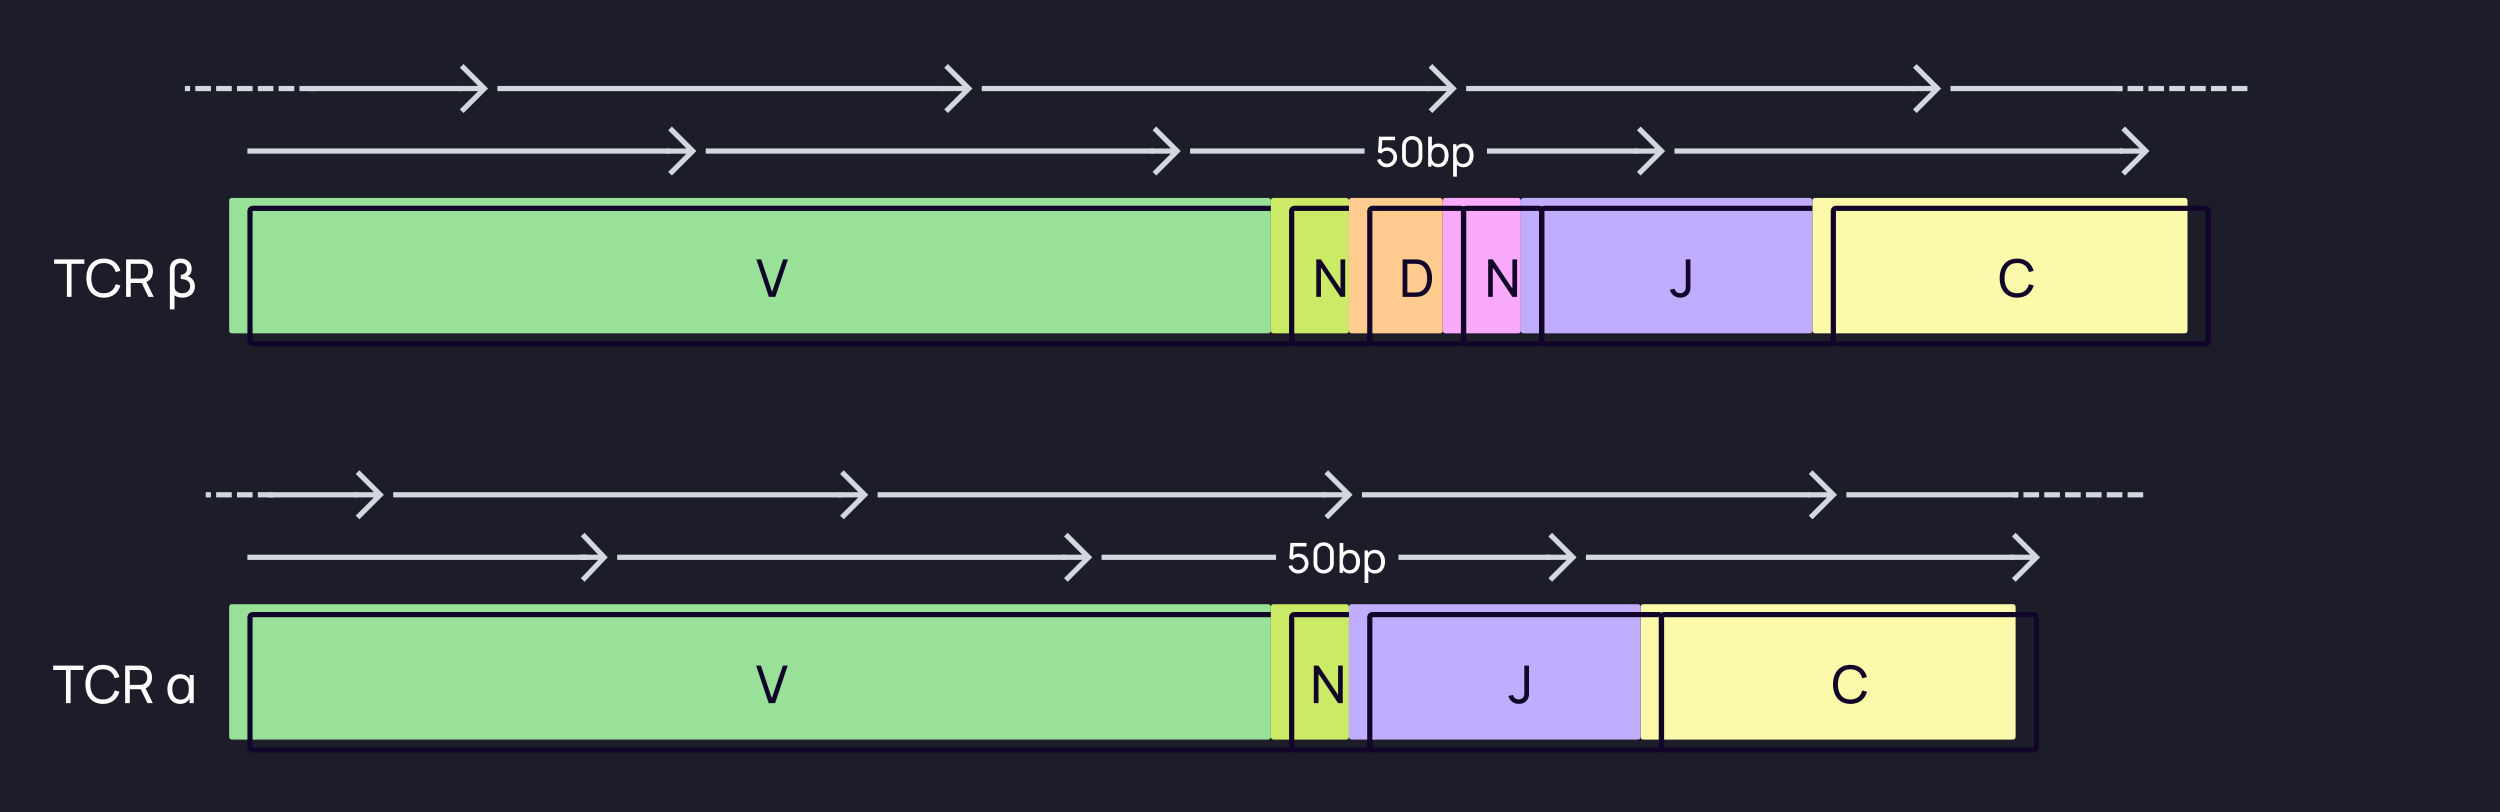 <svg width="960" height="312" viewBox="0 0 960 312" fill="none" xmlns="http://www.w3.org/2000/svg">
    <rect width="960" height="312" fill="#1D1D29"/>
    <g filter="url(#filter0_i_5906_36729)">
        <path d="M96 81.6C96 81.04 96 80.76 96.109 80.546C96.205 80.358 96.358 80.205 96.546 80.109C96.76 80 97.04 80 97.6 80H494.4C494.96 80 495.24 80 495.454 80.109C495.642 80.205 495.795 80.358 495.891 80.546C496 80.76 496 81.04 496 81.6V130.4C496 130.96 496 131.24 495.891 131.454C495.795 131.642 495.642 131.795 495.454 131.891C495.24 132 494.96 132 494.4 132H97.6C97.04 132 96.76 132 96.546 131.891C96.358 131.795 96.205 131.642 96.109 131.454C96 131.24 96 130.96 96 130.4V125.5V119V112V106V99.5V93V86.5V81.6Z" fill="#99E099"/>
    </g>
    <path d="M96 81.6C96 81.04 96 80.76 96.109 80.546C96.205 80.358 96.358 80.205 96.546 80.109C96.76 80 97.04 80 97.6 80H494.4C494.96 80 495.24 80 495.454 80.109C495.642 80.205 495.795 80.358 495.891 80.546C496 80.76 496 81.04 496 81.6V130.4C496 130.96 496 131.24 495.891 131.454C495.795 131.642 495.642 131.795 495.454 131.891C495.24 132 494.96 132 494.4 132H97.6C97.04 132 96.76 132 96.546 131.891C96.358 131.795 96.205 131.642 96.109 131.454C96 131.24 96 130.96 96 130.4V125.5V119V112V106V99.5V93V86.5V81.6Z" stroke="#110529" stroke-width="2" stroke-linecap="round"/>
    <path d="M295.258 114H297.738L302.558 99.6H300.708L296.478 112.11L292.288 99.6H290.438L295.258 114Z" fill="#110529"/>
    <g filter="url(#filter1_i_5906_36729)">
        <path d="M704 81.6C704 81.04 704 80.76 703.891 80.546C703.795 80.358 703.642 80.205 703.454 80.109C703.24 80 702.96 80 702.4 80H593.6C593.04 80 592.76 80 592.546 80.109C592.358 80.205 592.205 80.358 592.109 80.546C592 80.76 592 81.04 592 81.6V106V130.4C592 130.96 592 131.24 592.109 131.454C592.205 131.642 592.358 131.795 592.546 131.891C592.76 132 593.04 132 593.6 132H702.4C702.96 132 703.24 132 703.454 131.891C703.642 131.795 703.795 131.642 703.891 131.454C704 131.24 704 130.96 704 130.4V125.5V119V112V106V99.5V93V86.5V81.6Z" fill="#C1ADFF"/>
    </g>
    <path d="M704 81.6C704 81.04 704 80.76 703.891 80.546C703.795 80.358 703.642 80.205 703.454 80.109C703.24 80 702.96 80 702.4 80H593.6C593.04 80 592.76 80 592.546 80.109C592.358 80.205 592.205 80.358 592.109 80.546C592 80.76 592 81.04 592 81.6V106V130.4C592 130.96 592 131.24 592.109 131.454C592.205 131.642 592.358 131.795 592.546 131.891C592.76 132 593.04 132 593.6 132H702.4C702.96 132 703.24 132 703.454 131.891C703.642 131.795 703.795 131.642 703.891 131.454C704 131.24 704 130.96 704 130.4V125.5V119V112V106V99.5V93V86.5V81.6Z" stroke="#110529" stroke-width="2" stroke-linecap="round"/>
    <path d="M645.227 114.29C646.677 114.29 647.937 113.7 648.667 112.43C649.197 111.51 649.137 110.72 649.137 109.48V99.6H647.337V109.48C647.337 110.37 647.337 110.99 647.077 111.51C646.687 112.29 645.867 112.6 645.187 112.6C644.117 112.6 643.207 111.83 642.997 110.85L641.227 111.27C641.737 113.11 643.207 114.29 645.227 114.29Z" fill="#110529"/>
    <g filter="url(#filter2_i_5906_36729)">
        <path d="M848 81.6C848 81.04 848 80.76 847.891 80.546C847.795 80.358 847.642 80.205 847.454 80.109C847.24 80 846.96 80 846.4 80H705.6C705.04 80 704.76 80 704.546 80.109C704.358 80.205 704.205 80.358 704.109 80.546C704 80.76 704 81.04 704 81.6V130.4C704 130.96 704 131.24 704.109 131.454C704.205 131.642 704.358 131.795 704.546 131.891C704.76 132 705.04 132 705.6 132H846.4C846.96 132 847.24 132 847.454 131.891C847.642 131.795 847.795 131.642 847.891 131.454C848 131.24 848 130.96 848 130.4V125.5V119V112V106V99.5V93V86.5V81.6Z" fill="#FAFAAA"/>
    </g>
    <path d="M848 81.6C848 81.04 848 80.76 847.891 80.546C847.795 80.358 847.642 80.205 847.454 80.109C847.24 80 846.96 80 846.4 80H705.6C705.04 80 704.76 80 704.546 80.109C704.358 80.205 704.205 80.358 704.109 80.546C704 80.76 704 81.04 704 81.6V130.4C704 130.96 704 131.24 704.109 131.454C704.205 131.642 704.358 131.795 704.546 131.891C704.76 132 705.04 132 705.6 132H846.4C846.96 132 847.24 132 847.454 131.891C847.642 131.795 847.795 131.642 847.891 131.454C848 131.24 848 130.96 848 130.4V125.5V119V112V106V99.5V93V86.5V81.6Z" stroke="#110529" stroke-width="2" stroke-linecap="round"/>
    <g filter="url(#filter3_i_5906_36729)">
        <path d="M782 237.6C782 237.04 782 236.76 781.891 236.546C781.795 236.358 781.642 236.205 781.454 236.109C781.24 236 780.96 236 780.4 236H639.6C639.04 236 638.76 236 638.546 236.109C638.358 236.205 638.205 236.358 638.109 236.546C638 236.76 638 237.04 638 237.6V286.4C638 286.96 638 287.24 638.109 287.454C638.205 287.642 638.358 287.795 638.546 287.891C638.76 288 639.04 288 639.6 288H780.4C780.96 288 781.24 288 781.454 287.891C781.642 287.795 781.795 287.642 781.891 287.454C782 287.24 782 286.96 782 286.4V281.5V275V268V262V255.5V249V242.5V237.6Z" fill="#FAFAAA"/>
    </g>
    <path d="M782 237.6C782 237.04 782 236.76 781.891 236.546C781.795 236.358 781.642 236.205 781.454 236.109C781.24 236 780.96 236 780.4 236H639.6C639.04 236 638.76 236 638.546 236.109C638.358 236.205 638.205 236.358 638.109 236.546C638 236.76 638 237.04 638 237.6V286.4C638 286.96 638 287.24 638.109 287.454C638.205 287.642 638.358 287.795 638.546 287.891C638.76 288 639.04 288 639.6 288H780.4C780.96 288 781.24 288 781.454 287.891C781.642 287.795 781.795 287.642 781.891 287.454C782 287.24 782 286.96 782 286.4V281.5V275V268V262V255.5V249V242.5V237.6Z" stroke="#110529" stroke-width="2" stroke-linecap="round"/>
    <path d="M774.593 114.3C777.923 114.3 780.113 112.47 780.933 109.61L779.123 109.13C778.533 111.27 777.023 112.6 774.593 112.6C771.373 112.6 769.733 110.25 769.753 106.8C769.773 103.35 771.373 101 774.593 101C777.023 101 778.533 102.33 779.123 104.47L780.933 103.99C780.113 101.13 777.923 99.3 774.593 99.3C770.283 99.3 767.873 102.36 767.873 106.8C767.873 111.24 770.283 114.3 774.593 114.3Z" fill="#110529"/>
    <path d="M710.593 270.3C713.923 270.3 716.113 268.47 716.933 265.61L715.123 265.13C714.533 267.27 713.023 268.6 710.593 268.6C707.373 268.6 705.733 266.25 705.753 262.8C705.773 259.35 707.373 257 710.593 257C713.023 257 714.533 258.33 715.123 260.47L716.933 259.99C716.113 257.13 713.923 255.3 710.593 255.3C706.283 255.3 703.873 258.36 703.873 262.8C703.873 267.24 706.283 270.3 710.593 270.3Z" fill="#110529"/>
    <g filter="url(#filter4_i_5906_36729)">
        <path d="M96 237.6C96 237.04 96 236.76 96.109 236.546C96.205 236.358 96.358 236.205 96.546 236.109C96.76 236 97.04 236 97.6 236H494.4C494.96 236 495.24 236 495.454 236.109C495.642 236.205 495.795 236.358 495.891 236.546C496 236.76 496 237.04 496 237.6V286.4C496 286.96 496 287.24 495.891 287.454C495.795 287.642 495.642 287.795 495.454 287.891C495.24 288 494.96 288 494.4 288H97.6C97.04 288 96.76 288 96.546 287.891C96.358 287.795 96.205 287.642 96.109 287.454C96 287.24 96 286.96 96 286.4V281.5V275V268V262V255.5V249V242.5V237.6Z" fill="#99E099"/>
    </g>
    <path d="M96 237.6C96 237.04 96 236.76 96.109 236.546C96.205 236.358 96.358 236.205 96.546 236.109C96.76 236 97.04 236 97.6 236H494.4C494.96 236 495.24 236 495.454 236.109C495.642 236.205 495.795 236.358 495.891 236.546C496 236.76 496 237.04 496 237.6V286.4C496 286.96 496 287.24 495.891 287.454C495.795 287.642 495.642 287.795 495.454 287.891C495.24 288 494.96 288 494.4 288H97.6C97.04 288 96.76 288 96.546 287.891C96.358 287.795 96.205 287.642 96.109 287.454C96 287.24 96 286.96 96 286.4V281.5V275V268V262V255.5V249V242.5V237.6Z" stroke="#110529" stroke-width="2" stroke-linecap="round"/>
    <path d="M295.171 270H297.651L302.471 255.6H300.621L296.391 268.11L292.201 255.6H290.351L295.171 270Z" fill="#110529"/>
    <g filter="url(#filter5_i_5906_36729)">
        <rect x="496" y="236" width="30" height="52" rx="1" fill="#CBEB67"/>
    </g>
    <rect x="496" y="236" width="30" height="52" rx="1" stroke="#110529" stroke-width="2" stroke-linecap="round"/>
    <path d="M504.509 270H506.309V258.74L513.819 270H515.619V255.6H513.819V266.85L506.309 255.6H504.509V270Z" fill="#110529"/>
    <g filter="url(#filter6_i_5906_36729)">
        <path d="M638 237.6C638 237.04 638 236.76 637.891 236.546C637.795 236.358 637.642 236.205 637.454 236.109C637.24 236 636.96 236 636.4 236H527.6C527.04 236 526.76 236 526.546 236.109C526.358 236.205 526.205 236.358 526.109 236.546C526 236.76 526 237.04 526 237.6V262V286.4C526 286.96 526 287.24 526.109 287.454C526.205 287.642 526.358 287.795 526.546 287.891C526.76 288 527.04 288 527.6 288H636.4C636.96 288 637.24 288 637.454 287.891C637.642 287.795 637.795 287.642 637.891 287.454C638 287.24 638 286.96 638 286.4V281.5V275V268V262V255.5V249V242.5V237.6Z" fill="#C1ADFF"/>
    </g>
    <path d="M638 237.6C638 237.04 638 236.76 637.891 236.546C637.795 236.358 637.642 236.205 637.454 236.109C637.24 236 636.96 236 636.4 236H527.6C527.04 236 526.76 236 526.546 236.109C526.358 236.205 526.205 236.358 526.109 236.546C526 236.76 526 237.04 526 237.6V262V286.4C526 286.96 526 287.24 526.109 287.454C526.205 287.642 526.358 287.795 526.546 287.891C526.76 288 527.04 288 527.6 288H636.4C636.96 288 637.24 288 637.454 287.891C637.642 287.795 637.795 287.642 637.891 287.454C638 287.24 638 286.96 638 286.4V281.5V275V268V262V255.5V249V242.5V237.6Z" stroke="#110529" stroke-width="2" stroke-linecap="round"/>
    <path d="M583.227 270.29C584.677 270.29 585.937 269.7 586.667 268.43C587.197 267.51 587.137 266.72 587.137 265.48V255.6H585.337V265.48C585.337 266.37 585.337 266.99 585.077 267.51C584.687 268.29 583.867 268.6 583.187 268.6C582.117 268.6 581.207 267.83 580.997 266.85L579.227 267.27C579.737 269.11 581.207 270.29 583.227 270.29Z" fill="#110529"/>
    <path d="M628 58H458" stroke="#D3D7E0" stroke-width="2" stroke-linecap="square"/>
    <path d="M638 58L638.707 57.293L639.414 58L638.707 58.707L638 58ZM630.707 66.707L630 67.414L628.586 66L629.293 65.293L630.707 66.707ZM629.293 50.707L628.586 50L630 48.586L630.707 49.293L629.293 50.707ZM628 57L638 57L638 59L628 59L628 57ZM638.707 58.707L630.707 66.707L629.293 65.293L637.293 57.293L638.707 58.707ZM637.293 58.707L629.293 50.707L630.707 49.293L638.707 57.293L637.293 58.707Z" fill="#D3D7E0"/>
    <rect width="47" height="20" transform="translate(524 48)" fill="#1D1D29"/>
    <path d="M532.528 64.24C534.672 64.24 536.488 62.504 536.488 60.376C536.488 58.232 534.864 56.584 532.728 56.584C531.952 56.584 531.176 56.848 530.576 57.328L530.784 53.832H535.688V52.48H529.504L529.152 58.504L530.416 58.984C530.832 58.384 531.552 57.896 532.568 57.896C533.912 57.896 535.056 58.984 535.056 60.376C535.056 61.728 533.968 62.856 532.568 62.856C531.496 62.856 530.456 62.144 530.168 61.008L528.8 61.376C529.264 63.056 530.744 64.24 532.528 64.24ZM542.289 64.24C544.529 64.24 546.177 62.592 546.177 60.352V56.128C546.177 53.888 544.529 52.24 542.289 52.24C540.049 52.24 538.401 53.888 538.401 56.128V60.352C538.401 62.592 540.049 64.24 542.289 64.24ZM539.849 60.432V56.04C539.849 54.688 540.937 53.6 542.289 53.6C543.641 53.6 544.729 54.688 544.729 56.04V60.432C544.729 61.784 543.641 62.872 542.289 62.872C540.937 62.872 539.849 61.784 539.849 60.432ZM552.385 64.24C554.801 64.24 556.257 62.264 556.257 59.672C556.257 57.08 554.793 55.12 552.393 55.12C551.313 55.12 550.457 55.496 549.841 56.144V52.48H548.409V64H549.681V63.024C550.313 63.784 551.217 64.24 552.385 64.24ZM549.681 59.672C549.681 57.76 550.481 56.424 552.169 56.424C553.929 56.424 554.745 57.848 554.745 59.672C554.745 61.512 553.913 62.936 552.209 62.936C550.465 62.936 549.681 61.568 549.681 59.672ZM561.979 64.24C564.395 64.24 565.851 62.264 565.851 59.672C565.851 57.08 564.387 55.12 561.987 55.12C560.811 55.12 559.907 55.568 559.275 56.328V55.36H558.003V67.84H559.435V63.2C560.051 63.856 560.907 64.24 561.979 64.24ZM559.275 59.672C559.275 57.76 560.075 56.424 561.763 56.424C563.523 56.424 564.339 57.848 564.339 59.672C564.339 61.512 563.507 62.936 561.803 62.936C560.059 62.936 559.275 61.568 559.275 59.672Z" fill="white"/>
    <path d="M594 214H424" stroke="#D3D7E0" stroke-width="2" stroke-linecap="square"/>
    <path d="M604 214L604.707 213.293L605.414 214L604.707 214.707L604 214ZM596.707 222.707L596 223.414L594.586 222L595.293 221.293L596.707 222.707ZM595.293 206.707L594.586 206L596 204.586L596.707 205.293L595.293 206.707ZM594 213L604 213L604 215L594 215L594 213ZM604.707 214.707L596.707 222.707L595.293 221.293L603.293 213.293L604.707 214.707ZM603.293 214.707L595.293 206.707L596.707 205.293L604.707 213.293L603.293 214.707Z" fill="#D3D7E0"/>
    <rect width="47" height="20" transform="translate(490 204)" fill="#1D1D29"/>
    <path d="M498.528 220.24C500.672 220.24 502.488 218.504 502.488 216.376C502.488 214.232 500.864 212.584 498.728 212.584C497.952 212.584 497.176 212.848 496.576 213.328L496.784 209.832H501.688V208.48H495.504L495.152 214.504L496.416 214.984C496.832 214.384 497.552 213.896 498.568 213.896C499.912 213.896 501.056 214.984 501.056 216.376C501.056 217.728 499.968 218.856 498.568 218.856C497.496 218.856 496.456 218.144 496.168 217.008L494.8 217.376C495.264 219.056 496.744 220.24 498.528 220.24ZM508.289 220.24C510.529 220.24 512.177 218.592 512.177 216.352V212.128C512.177 209.888 510.529 208.24 508.289 208.24C506.049 208.24 504.401 209.888 504.401 212.128V216.352C504.401 218.592 506.049 220.24 508.289 220.24ZM505.849 216.432V212.04C505.849 210.688 506.937 209.6 508.289 209.6C509.641 209.6 510.729 210.688 510.729 212.04V216.432C510.729 217.784 509.641 218.872 508.289 218.872C506.937 218.872 505.849 217.784 505.849 216.432ZM518.385 220.24C520.801 220.24 522.257 218.264 522.257 215.672C522.257 213.08 520.793 211.12 518.393 211.12C517.313 211.12 516.457 211.496 515.841 212.144V208.48H514.409V220H515.681V219.024C516.313 219.784 517.217 220.24 518.385 220.24ZM515.681 215.672C515.681 213.76 516.481 212.424 518.169 212.424C519.929 212.424 520.745 213.848 520.745 215.672C520.745 217.512 519.913 218.936 518.209 218.936C516.465 218.936 515.681 217.568 515.681 215.672ZM527.979 220.24C530.395 220.24 531.851 218.264 531.851 215.672C531.851 213.08 530.387 211.12 527.987 211.12C526.811 211.12 525.907 211.568 525.275 212.328V211.36H524.003V223.84H525.435V219.2C526.051 219.856 526.907 220.24 527.979 220.24ZM525.275 215.672C525.275 213.76 526.075 212.424 527.763 212.424C529.523 212.424 530.339 213.848 530.339 215.672C530.339 217.512 529.507 218.936 527.803 218.936C526.059 218.936 525.275 217.568 525.275 215.672Z" fill="white"/>
    <path d="M442 58H272" stroke="#D3D7E0" stroke-width="2" stroke-linecap="square"/>
    <path d="M452 58L452.707 57.293L453.414 58L452.707 58.707L452 58ZM444.707 66.707L444 67.414L442.586 66L443.293 65.293L444.707 66.707ZM443.293 50.707L442.586 50L444 48.586L444.707 49.293L443.293 50.707ZM442 57L452 57L452 59L442 59L442 57ZM452.707 58.707L444.707 66.707L443.293 65.293L451.293 57.293L452.707 58.707ZM451.293 58.707L443.293 50.707L444.707 49.293L452.707 57.293L451.293 58.707Z" fill="#D3D7E0"/>
    <path d="M408 214H238" stroke="#D3D7E0" stroke-width="2" stroke-linecap="square"/>
    <path d="M418 214L418.707 213.293L419.414 214L418.707 214.707L418 214ZM410.707 222.707L410 223.414L408.586 222L409.293 221.293L410.707 222.707ZM409.293 206.707L408.586 206L410 204.586L410.707 205.293L409.293 206.707ZM408 213L418 213L418 215L408 215L408 213ZM418.707 214.707L410.707 222.707L409.293 221.293L417.293 213.293L418.707 214.707ZM417.293 214.707L409.293 206.707L410.707 205.293L418.707 213.293L417.293 214.707Z" fill="#D3D7E0"/>
    <path d="M256 58H96" stroke="#D3D7E0" stroke-width="2" stroke-linecap="square"/>
    <path d="M266 58L266.707 57.293L267.414 58L266.707 58.707L266 58ZM258.707 66.707L258 67.414L256.586 66L257.293 65.293L258.707 66.707ZM257.293 50.707L256.586 50L258 48.586L258.707 49.293L257.293 50.707ZM256 57L266 57L266 59L256 59L256 57ZM266.707 58.707L258.707 66.707L257.293 65.293L265.293 57.293L266.707 58.707ZM265.293 58.707L257.293 50.707L258.707 49.293L266.707 57.293L265.293 58.707Z" fill="#D3D7E0"/>
    <path d="M224.444 214L96 214" stroke="#D3D7E0" stroke-width="2" stroke-linecap="square"/>
    <path d="M232 214L232.727 213.313L233.376 214L232.727 214.687L232 214ZM225.172 222.687L224.485 223.414L223.031 222.04L223.718 221.313L225.172 222.687ZM223.718 206.687L223.031 205.96L224.485 204.586L225.172 205.313L223.718 206.687ZM222.556 213L232 213L232 215L222.556 215L222.556 213ZM232.727 214.687L225.172 222.687L223.718 221.313L231.273 213.313L232.727 214.687ZM231.273 214.687L223.718 206.687L225.172 205.313L232.727 213.313L231.273 214.687Z" fill="#D3D7E0"/>
    <path d="M104 190H80" stroke="#D3D7E0" stroke-width="2" stroke-linecap="square" stroke-dasharray="4 4"/>
    <path d="M136 190H104" stroke="#D3D7E0" stroke-width="2" stroke-linecap="square"/>
    <path d="M146 190L146.707 189.293L147.414 190L146.707 190.707L146 190ZM138.707 198.707L138 199.414L136.586 198L137.293 197.293L138.707 198.707ZM137.293 182.707L136.586 182L138 180.586L138.707 181.293L137.293 182.707ZM136 189L146 189L146 191L136 191L136 189ZM146.707 190.707L138.707 198.707L137.293 197.293L145.293 189.293L146.707 190.707ZM145.293 190.707L137.293 182.707L138.707 181.293L146.707 189.293L145.293 190.707Z" fill="#D3D7E0"/>
    <path d="M322 190H152" stroke="#D3D7E0" stroke-width="2" stroke-linecap="square"/>
    <path d="M332 190L332.707 189.293L333.414 190L332.707 190.707L332 190ZM324.707 198.707L324 199.414L322.586 198L323.293 197.293L324.707 198.707ZM323.293 182.707L322.586 182L324 180.586L324.707 181.293L323.293 182.707ZM322 189L332 189L332 191L322 191L322 189ZM332.707 190.707L324.707 198.707L323.293 197.293L331.293 189.293L332.707 190.707ZM331.293 190.707L323.293 182.707L324.707 181.293L332.707 189.293L331.293 190.707Z" fill="#D3D7E0"/>
    <path d="M508 190H338" stroke="#D3D7E0" stroke-width="2" stroke-linecap="square"/>
    <path d="M518 190L518.707 189.293L519.414 190L518.707 190.707L518 190ZM510.707 198.707L510 199.414L508.586 198L509.293 197.293L510.707 198.707ZM509.293 182.707L508.586 182L510 180.586L510.707 181.293L509.293 182.707ZM508 189L518 189L518 191L508 191L508 189ZM518.707 190.707L510.707 198.707L509.293 197.293L517.293 189.293L518.707 190.707ZM517.293 190.707L509.293 182.707L510.707 181.293L518.707 189.293L517.293 190.707Z" fill="#D3D7E0"/>
    <path d="M694 190H524" stroke="#D3D7E0" stroke-width="2" stroke-linecap="square"/>
    <path d="M704 190L704.707 189.293L705.414 190L704.707 190.707L704 190ZM696.707 198.707L696 199.414L694.586 198L695.293 197.293L696.707 198.707ZM695.293 182.707L694.586 182L696 180.586L696.707 181.293L695.293 182.707ZM694 189L704 189L704 191L694 191L694 189ZM704.707 190.707L696.707 198.707L695.293 197.293L703.293 189.293L704.707 190.707ZM703.293 190.707L695.293 182.707L696.707 181.293L704.707 189.293L703.293 190.707Z" fill="#D3D7E0"/>
    <path d="M774 190H710" stroke="#D3D7E0" stroke-width="2" stroke-linecap="square"/>
    <path d="M822 190H774" stroke="#D3D7E0" stroke-width="2" stroke-linecap="square" stroke-dasharray="4 4"/>
    <path d="M120 34H72" stroke="#D3D7E0" stroke-width="2" stroke-linecap="square" stroke-dasharray="4 4"/>
    <path d="M176 34H120" stroke="#D3D7E0" stroke-width="2" stroke-linecap="square"/>
    <path d="M186 34L186.707 33.293L187.414 34L186.707 34.707L186 34ZM178.707 42.707L178 43.414L176.586 42L177.293 41.293L178.707 42.707ZM177.293 26.707L176.586 26L178 24.586L178.707 25.293L177.293 26.707ZM176 33L186 33L186 35L176 35L176 33ZM186.707 34.707L178.707 42.707L177.293 41.293L185.293 33.293L186.707 34.707ZM185.293 34.707L177.293 26.707L178.707 25.293L186.707 33.293L185.293 34.707Z" fill="#D3D7E0"/>
    <path d="M362 34H192" stroke="#D3D7E0" stroke-width="2" stroke-linecap="square"/>
    <path d="M372 34L372.707 33.293L373.414 34L372.707 34.707L372 34ZM364.707 42.707L364 43.414L362.586 42L363.293 41.293L364.707 42.707ZM363.293 26.707L362.586 26L364 24.586L364.707 25.293L363.293 26.707ZM362 33L372 33L372 35L362 35L362 33ZM372.707 34.707L364.707 42.707L363.293 41.293L371.293 33.293L372.707 34.707ZM371.293 34.707L363.293 26.707L364.707 25.293L372.707 33.293L371.293 34.707Z" fill="#D3D7E0"/>
    <path d="M548 34H378" stroke="#D3D7E0" stroke-width="2" stroke-linecap="square"/>
    <path d="M558 34L558.707 33.293L559.414 34L558.707 34.707L558 34ZM550.707 42.707L550 43.414L548.586 42L549.293 41.293L550.707 42.707ZM549.293 26.707L548.586 26L550 24.586L550.707 25.293L549.293 26.707ZM548 33L558 33L558 35L548 35L548 33ZM558.707 34.707L550.707 42.707L549.293 41.293L557.293 33.293L558.707 34.707ZM557.293 34.707L549.293 26.707L550.707 25.293L558.707 33.293L557.293 34.707Z" fill="#D3D7E0"/>
    <path d="M734 34H564" stroke="#D3D7E0" stroke-width="2" stroke-linecap="square"/>
    <path d="M744 34L744.707 33.293L745.414 34L744.707 34.707L744 34ZM736.707 42.707L736 43.414L734.586 42L735.293 41.293L736.707 42.707ZM735.293 26.707L734.586 26L736 24.586L736.707 25.293L735.293 26.707ZM734 33L744 33L744 35L734 35L734 33ZM744.707 34.707L736.707 42.707L735.293 41.293L743.293 33.293L744.707 34.707ZM743.293 34.707L735.293 26.707L736.707 25.293L744.707 33.293L743.293 34.707Z" fill="#D3D7E0"/>
    <path d="M814 34H750" stroke="#D3D7E0" stroke-width="2" stroke-linecap="square"/>
    <path d="M862 34H814" stroke="#D3D7E0" stroke-width="2" stroke-linecap="square" stroke-dasharray="4 4"/>
    <path d="M814 58H644" stroke="#D3D7E0" stroke-width="2" stroke-linecap="square"/>
    <path d="M824 58L824.707 57.293L825.414 58L824.707 58.707L824 58ZM816.707 66.707L816 67.414L814.586 66L815.293 65.293L816.707 66.707ZM815.293 50.707L814.586 50L816 48.586L816.707 49.293L815.293 50.707ZM814 57L824 57L824 59L814 59L814 57ZM824.707 58.707L816.707 66.707L815.293 65.293L823.293 57.293L824.707 58.707ZM823.293 58.707L815.293 50.707L816.707 49.293L824.707 57.293L823.293 58.707Z" fill="#D3D7E0"/>
    <path d="M772 214H610" stroke="#D3D7E0" stroke-width="2" stroke-linecap="square"/>
    <path d="M782 214L782.707 213.293L783.414 214L782.707 214.707L782 214ZM774.707 222.707L774 223.414L772.586 222L773.293 221.293L774.707 222.707ZM773.293 206.707L772.586 206L774 204.586L774.707 205.293L773.293 206.707ZM772 213L782 213L782 215L772 215L772 213ZM782.707 214.707L774.707 222.707L773.293 221.293L781.293 213.293L782.707 214.707ZM781.293 214.707L773.293 206.707L774.707 205.293L782.707 213.293L781.293 214.707Z" fill="#D3D7E0"/>
    <g filter="url(#filter7_i_5906_36729)">
        <rect x="496" y="80" width="30" height="52" rx="1" fill="#CBEB67"/>
    </g>
    <rect x="496" y="80" width="30" height="52" rx="1" stroke="#110529" stroke-width="2" stroke-linecap="round"/>
    <g filter="url(#filter8_i_5906_36729)">
        <rect x="562" y="80" width="30" height="52" rx="1" fill="#FAAAFA"/>
    </g>
    <rect x="562" y="80" width="30" height="52" rx="1" stroke="#110529" stroke-width="2" stroke-linecap="round"/>
    <g filter="url(#filter9_i_5906_36729)">
        <rect x="526" y="80" width="36" height="52" rx="1" fill="#FFCB8F"/>
    </g>
    <rect x="526" y="80" width="36" height="52" rx="1" stroke="#110529" stroke-width="2" stroke-linecap="round"/>
    <path d="M505.447 114H507.247V102.74L514.757 114H516.557V99.6H514.757V110.85L507.247 99.6H505.447V114Z" fill="#110529"/>
    <path d="M571.447 114H573.247V102.74L580.757 114H582.557V99.6H580.757V110.85L573.247 99.6H571.447V114Z" fill="#110529"/>
    <path d="M538.593 114H543.033C543.303 114 544.183 114 544.853 113.91C548.183 113.47 549.913 110.48 549.913 106.8C549.913 103.13 548.183 100.13 544.853 99.69C544.173 99.6 543.313 99.6 543.033 99.6H538.593V114ZM540.423 112.3V101.3H543.033C543.513 101.3 544.233 101.32 544.703 101.41C547.033 101.83 548.023 104.08 548.023 106.8C548.023 109.47 547.063 111.76 544.703 112.19C544.233 112.28 543.533 112.3 543.033 112.3H540.423Z" fill="#110529"/>
    <path d="M25.327 270H27.107V257.29H32.017V255.6H20.417V257.29H25.327V270ZM39.529 270.3C42.859 270.3 45.049 268.47 45.869 265.61L44.059 265.13C43.469 267.27 41.959 268.6 39.529 268.6C36.309 268.6 34.669 266.25 34.689 262.8C34.709 259.35 36.309 257 39.529 257C41.959 257 43.469 258.33 44.059 260.47L45.869 259.99C45.049 257.13 42.859 255.3 39.529 255.3C35.219 255.3 32.809 258.36 32.809 262.8C32.809 267.24 35.219 270.3 39.529 270.3ZM48.062 270H49.842V264.68H54.052L56.632 270H58.672L55.892 264.29C57.522 263.61 58.372 262.04 58.372 260.14C58.372 257.85 57.142 256.04 54.812 255.68C54.442 255.62 54.032 255.6 53.752 255.6H48.062V270ZM49.842 262.99V257.29H53.692C53.942 257.29 54.292 257.31 54.592 257.38C55.972 257.69 56.552 258.94 56.552 260.14C56.552 261.34 55.972 262.59 54.592 262.9C54.292 262.97 53.942 262.99 53.692 262.99H49.842ZM69.148 270.3C70.788 270.3 72.099 269.54 72.799 268.24V270H74.388V259.2H72.799V260.93C72.109 259.65 70.849 258.9 69.198 258.9C66.099 258.9 64.278 261.35 64.278 264.6C64.278 267.83 66.088 270.3 69.148 270.3ZM66.168 264.6C66.168 262.19 67.278 260.53 69.388 260.53C71.499 260.53 72.499 262.2 72.499 264.59C72.499 266.96 71.508 268.67 69.368 268.67C67.198 268.67 66.168 266.88 66.168 264.6Z" fill="white"/>
    <path d="M25.688 114H27.468V101.29H32.378V99.6H20.778V101.29H25.688V114ZM39.89 114.3C43.22 114.3 45.41 112.47 46.23 109.61L44.42 109.13C43.83 111.27 42.32 112.6 39.89 112.6C36.67 112.6 35.03 110.25 35.05 106.8C35.07 103.35 36.67 101 39.89 101C42.32 101 43.83 102.33 44.42 104.47L46.23 103.99C45.41 101.13 43.22 99.3 39.89 99.3C35.58 99.3 33.17 102.36 33.17 106.8C33.17 111.24 35.58 114.3 39.89 114.3ZM48.423 114H50.203V108.68H54.413L56.993 114H59.033L56.253 108.29C57.883 107.61 58.733 106.04 58.733 104.14C58.733 101.85 57.503 100.04 55.173 99.68C54.803 99.62 54.393 99.6 54.113 99.6H48.423V114ZM50.203 106.99V101.29H54.053C54.303 101.29 54.653 101.31 54.953 101.38C56.333 101.69 56.913 102.94 56.913 104.14C56.913 105.34 56.333 106.59 54.953 106.9C54.653 106.97 54.303 106.99 54.053 106.99H50.203ZM65.23 103.2V118.8H67.01V113.39C67.72 113.96 68.71 114.3 69.94 114.3C72.99 114.3 74.84 112.57 74.84 109.95C74.84 107.74 73.44 106.44 72.05 106.09C73.1 105.58 73.61 104.5 73.61 103.22C73.61 100.84 71.86 99.3 69.37 99.3C67.51 99.3 65.98 100.16 65.45 101.78C65.3 102.23 65.23 102.71 65.23 103.2ZM67.05 109.71V103.86C67.05 103.44 67.07 102.8 67.28 102.28C67.64 101.35 68.52 100.99 69.41 100.99C70.79 100.99 71.79 101.82 71.79 103.24C71.79 104.67 70.79 105.4 69.42 105.54V107.14C71.61 107.18 73.03 108.1 73.03 109.87C73.03 111.52 71.79 112.61 70.02 112.61C68.77 112.61 67.53 112.04 67.2 111.01C67.08 110.64 67.05 110.1 67.05 109.71Z" fill="white"/>
    <defs>
        <filter id="filter0_i_5906_36729" x="95" y="79" width="402" height="54" filterUnits="userSpaceOnUse" color-interpolation-filters="sRGB">
            <feFlood flood-opacity="0" result="BackgroundImageFix"/>
            <feBlend mode="normal" in="SourceGraphic" in2="BackgroundImageFix" result="shape"/>
            <feColorMatrix in="SourceAlpha" type="matrix" values="0 0 0 0 0 0 0 0 0 0 0 0 0 0 0 0 0 0 127 0" result="hardAlpha"/>
            <feOffset dx="-8" dy="-4"/>
            <feComposite in2="hardAlpha" operator="arithmetic" k2="-1" k3="1"/>
            <feColorMatrix type="matrix" values="0 0 0 0 0.067 0 0 0 0 0.02 0 0 0 0 0.161 0 0 0 0.16 0"/>
            <feBlend mode="normal" in2="shape" result="effect1_innerShadow_5906_36729"/>
        </filter>
        <filter id="filter1_i_5906_36729" x="591" y="79" width="114" height="54" filterUnits="userSpaceOnUse" color-interpolation-filters="sRGB">
            <feFlood flood-opacity="0" result="BackgroundImageFix"/>
            <feBlend mode="normal" in="SourceGraphic" in2="BackgroundImageFix" result="shape"/>
            <feColorMatrix in="SourceAlpha" type="matrix" values="0 0 0 0 0 0 0 0 0 0 0 0 0 0 0 0 0 0 127 0" result="hardAlpha"/>
            <feOffset dx="-8" dy="-4"/>
            <feComposite in2="hardAlpha" operator="arithmetic" k2="-1" k3="1"/>
            <feColorMatrix type="matrix" values="0 0 0 0 0.067 0 0 0 0 0.02 0 0 0 0 0.161 0 0 0 0.16 0"/>
            <feBlend mode="normal" in2="shape" result="effect1_innerShadow_5906_36729"/>
        </filter>
        <filter id="filter2_i_5906_36729" x="703" y="79" width="146" height="54" filterUnits="userSpaceOnUse" color-interpolation-filters="sRGB">
            <feFlood flood-opacity="0" result="BackgroundImageFix"/>
            <feBlend mode="normal" in="SourceGraphic" in2="BackgroundImageFix" result="shape"/>
            <feColorMatrix in="SourceAlpha" type="matrix" values="0 0 0 0 0 0 0 0 0 0 0 0 0 0 0 0 0 0 127 0" result="hardAlpha"/>
            <feOffset dx="-8" dy="-4"/>
            <feComposite in2="hardAlpha" operator="arithmetic" k2="-1" k3="1"/>
            <feColorMatrix type="matrix" values="0 0 0 0 0.067 0 0 0 0 0.02 0 0 0 0 0.161 0 0 0 0.16 0"/>
            <feBlend mode="normal" in2="shape" result="effect1_innerShadow_5906_36729"/>
        </filter>
        <filter id="filter3_i_5906_36729" x="637" y="235" width="146" height="54" filterUnits="userSpaceOnUse" color-interpolation-filters="sRGB">
            <feFlood flood-opacity="0" result="BackgroundImageFix"/>
            <feBlend mode="normal" in="SourceGraphic" in2="BackgroundImageFix" result="shape"/>
            <feColorMatrix in="SourceAlpha" type="matrix" values="0 0 0 0 0 0 0 0 0 0 0 0 0 0 0 0 0 0 127 0" result="hardAlpha"/>
            <feOffset dx="-8" dy="-4"/>
            <feComposite in2="hardAlpha" operator="arithmetic" k2="-1" k3="1"/>
            <feColorMatrix type="matrix" values="0 0 0 0 0.067 0 0 0 0 0.02 0 0 0 0 0.161 0 0 0 0.16 0"/>
            <feBlend mode="normal" in2="shape" result="effect1_innerShadow_5906_36729"/>
        </filter>
        <filter id="filter4_i_5906_36729" x="95" y="235" width="402" height="54" filterUnits="userSpaceOnUse" color-interpolation-filters="sRGB">
            <feFlood flood-opacity="0" result="BackgroundImageFix"/>
            <feBlend mode="normal" in="SourceGraphic" in2="BackgroundImageFix" result="shape"/>
            <feColorMatrix in="SourceAlpha" type="matrix" values="0 0 0 0 0 0 0 0 0 0 0 0 0 0 0 0 0 0 127 0" result="hardAlpha"/>
            <feOffset dx="-8" dy="-4"/>
            <feComposite in2="hardAlpha" operator="arithmetic" k2="-1" k3="1"/>
            <feColorMatrix type="matrix" values="0 0 0 0 0.067 0 0 0 0 0.02 0 0 0 0 0.161 0 0 0 0.16 0"/>
            <feBlend mode="normal" in2="shape" result="effect1_innerShadow_5906_36729"/>
        </filter>
        <filter id="filter5_i_5906_36729" x="495" y="235" width="32" height="54" filterUnits="userSpaceOnUse" color-interpolation-filters="sRGB">
            <feFlood flood-opacity="0" result="BackgroundImageFix"/>
            <feBlend mode="normal" in="SourceGraphic" in2="BackgroundImageFix" result="shape"/>
            <feColorMatrix in="SourceAlpha" type="matrix" values="0 0 0 0 0 0 0 0 0 0 0 0 0 0 0 0 0 0 127 0" result="hardAlpha"/>
            <feOffset dx="-8" dy="-4"/>
            <feComposite in2="hardAlpha" operator="arithmetic" k2="-1" k3="1"/>
            <feColorMatrix type="matrix" values="0 0 0 0 0.067 0 0 0 0 0.02 0 0 0 0 0.161 0 0 0 0.16 0"/>
            <feBlend mode="normal" in2="shape" result="effect1_innerShadow_5906_36729"/>
        </filter>
        <filter id="filter6_i_5906_36729" x="525" y="235" width="114" height="54" filterUnits="userSpaceOnUse" color-interpolation-filters="sRGB">
            <feFlood flood-opacity="0" result="BackgroundImageFix"/>
            <feBlend mode="normal" in="SourceGraphic" in2="BackgroundImageFix" result="shape"/>
            <feColorMatrix in="SourceAlpha" type="matrix" values="0 0 0 0 0 0 0 0 0 0 0 0 0 0 0 0 0 0 127 0" result="hardAlpha"/>
            <feOffset dx="-8" dy="-4"/>
            <feComposite in2="hardAlpha" operator="arithmetic" k2="-1" k3="1"/>
            <feColorMatrix type="matrix" values="0 0 0 0 0.067 0 0 0 0 0.02 0 0 0 0 0.161 0 0 0 0.16 0"/>
            <feBlend mode="normal" in2="shape" result="effect1_innerShadow_5906_36729"/>
        </filter>
        <filter id="filter7_i_5906_36729" x="495" y="79" width="32" height="54" filterUnits="userSpaceOnUse" color-interpolation-filters="sRGB">
            <feFlood flood-opacity="0" result="BackgroundImageFix"/>
            <feBlend mode="normal" in="SourceGraphic" in2="BackgroundImageFix" result="shape"/>
            <feColorMatrix in="SourceAlpha" type="matrix" values="0 0 0 0 0 0 0 0 0 0 0 0 0 0 0 0 0 0 127 0" result="hardAlpha"/>
            <feOffset dx="-8" dy="-4"/>
            <feComposite in2="hardAlpha" operator="arithmetic" k2="-1" k3="1"/>
            <feColorMatrix type="matrix" values="0 0 0 0 0.067 0 0 0 0 0.02 0 0 0 0 0.161 0 0 0 0.16 0"/>
            <feBlend mode="normal" in2="shape" result="effect1_innerShadow_5906_36729"/>
        </filter>
        <filter id="filter8_i_5906_36729" x="561" y="79" width="32" height="54" filterUnits="userSpaceOnUse" color-interpolation-filters="sRGB">
            <feFlood flood-opacity="0" result="BackgroundImageFix"/>
            <feBlend mode="normal" in="SourceGraphic" in2="BackgroundImageFix" result="shape"/>
            <feColorMatrix in="SourceAlpha" type="matrix" values="0 0 0 0 0 0 0 0 0 0 0 0 0 0 0 0 0 0 127 0" result="hardAlpha"/>
            <feOffset dx="-8" dy="-4"/>
            <feComposite in2="hardAlpha" operator="arithmetic" k2="-1" k3="1"/>
            <feColorMatrix type="matrix" values="0 0 0 0 0.067 0 0 0 0 0.02 0 0 0 0 0.161 0 0 0 0.16 0"/>
            <feBlend mode="normal" in2="shape" result="effect1_innerShadow_5906_36729"/>
        </filter>
        <filter id="filter9_i_5906_36729" x="525" y="79" width="38" height="54" filterUnits="userSpaceOnUse" color-interpolation-filters="sRGB">
            <feFlood flood-opacity="0" result="BackgroundImageFix"/>
            <feBlend mode="normal" in="SourceGraphic" in2="BackgroundImageFix" result="shape"/>
            <feColorMatrix in="SourceAlpha" type="matrix" values="0 0 0 0 0 0 0 0 0 0 0 0 0 0 0 0 0 0 127 0" result="hardAlpha"/>
            <feOffset dx="-8" dy="-4"/>
            <feComposite in2="hardAlpha" operator="arithmetic" k2="-1" k3="1"/>
            <feColorMatrix type="matrix" values="0 0 0 0 0.067 0 0 0 0 0.02 0 0 0 0 0.161 0 0 0 0.16 0"/>
            <feBlend mode="normal" in2="shape" result="effect1_innerShadow_5906_36729"/>
        </filter>
    </defs>
</svg>
